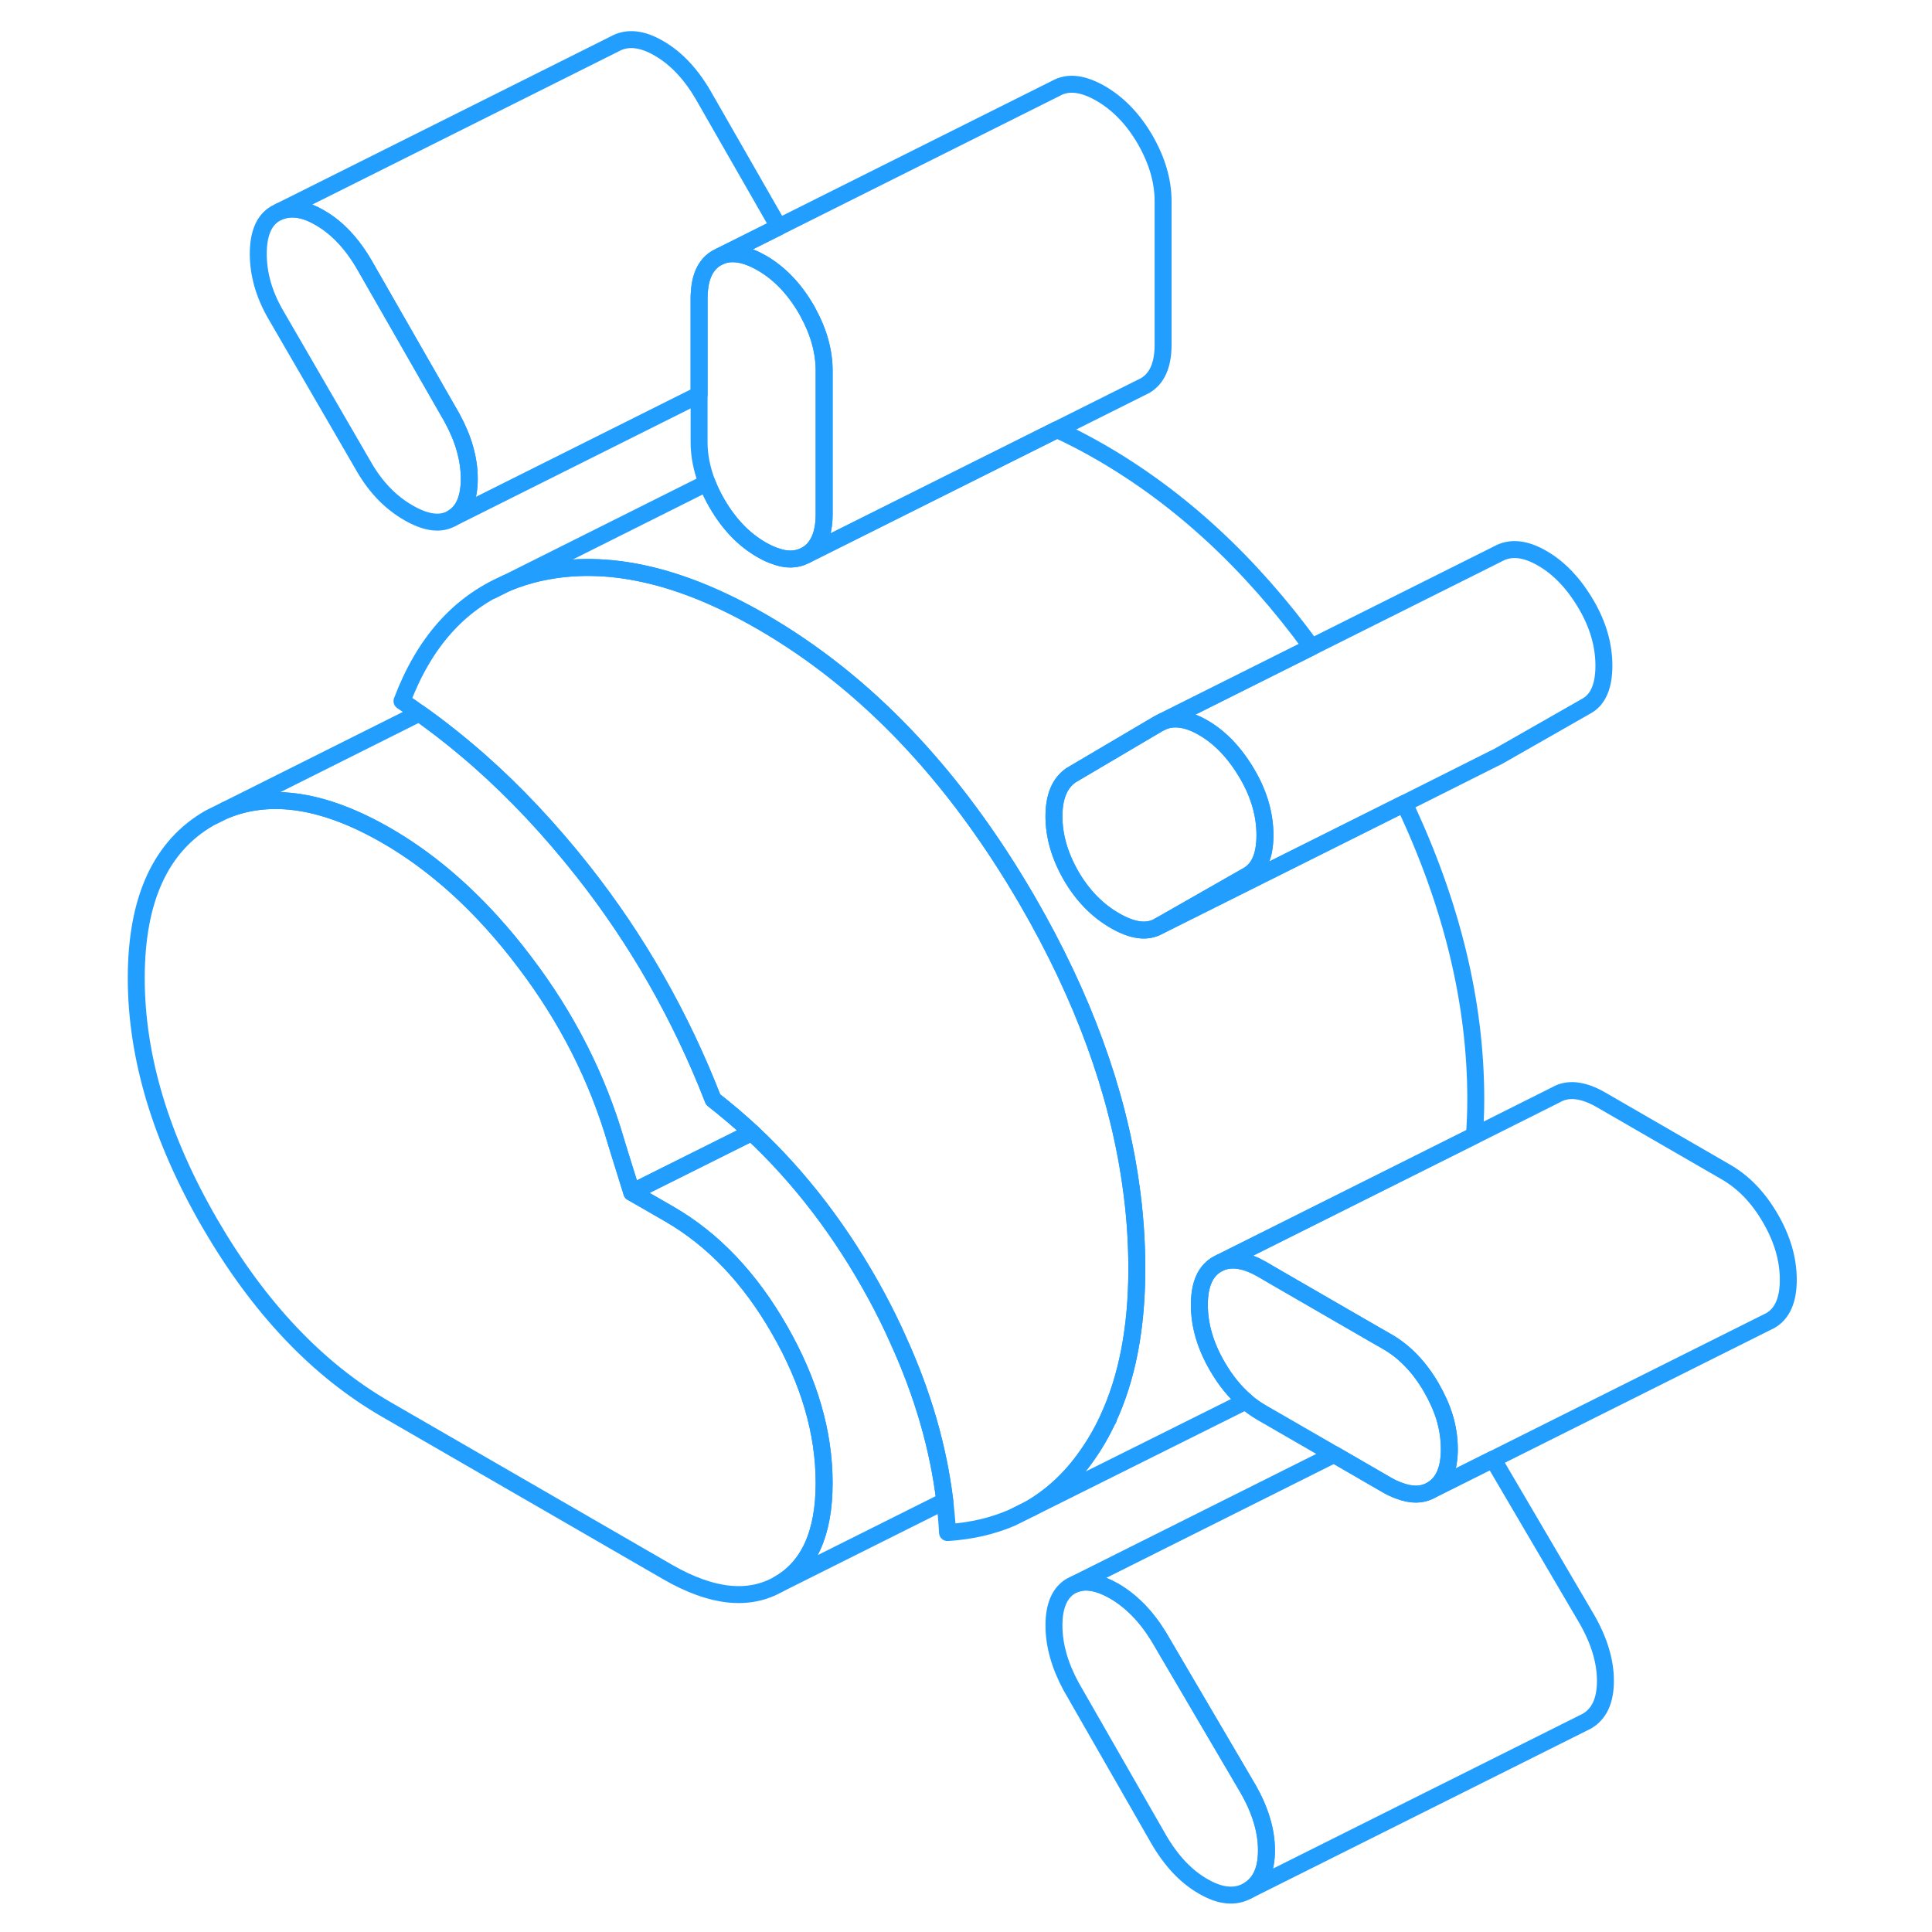 <svg width="48" height="48" viewBox="0 0 103 114" fill="none" xmlns="http://www.w3.org/2000/svg" stroke-width="1px" stroke-linecap="round" stroke-linejoin="round"><path d="M69.23 109.18C69.23 110.35 68.86 111.14 68.13 111.56C67.39 111.98 66.51 111.9 65.5 111.31C64.48 110.73 63.61 109.8 62.87 108.53L57.7 99.51C57.03 98.27 56.69 97.07 56.69 95.91C56.69 94.751 57.03 93.971 57.7 93.581L57.91 93.481C58.55 93.221 59.32 93.361 60.24 93.88C61.25 94.471 62.13 95.361 62.87 96.57L68.13 105.53C68.86 106.8 69.23 108.02 69.23 109.18Z" stroke="#229EFF" stroke-linejoin="round"/><path d="M22.19 28.251C22.19 29.421 21.85 30.191 21.17 30.581C20.5 30.971 19.64 30.861 18.59 30.251C17.55 29.651 16.69 28.761 16.01 27.601L10.75 18.531C10.08 17.361 9.74 16.181 9.74 14.981C9.74 13.781 10.08 12.991 10.75 12.601L10.99 12.481C11.68 12.201 12.48 12.321 13.38 12.851C14.39 13.431 15.27 14.361 16.01 15.641L21.17 24.651C21.85 25.891 22.19 27.091 22.19 28.251Z" stroke="#229EFF" stroke-linejoin="round"/><path d="M69.14 49.281C69.14 50.481 68.8 51.271 68.13 51.651L62.87 54.651C62.19 55.041 61.33 54.931 60.28 54.321C59.24 53.721 58.38 52.841 57.7 51.671C57.03 50.501 56.69 49.341 56.69 48.171C56.69 47.001 57.03 46.201 57.7 45.741L62.87 42.691L63.11 42.571C63.79 42.291 64.59 42.411 65.5 42.941C66.51 43.521 67.39 44.451 68.13 45.731C68.8 46.891 69.14 48.081 69.14 49.281Z" stroke="#229EFF" stroke-linejoin="round"/><path d="M43.13 87.501C43.13 90.461 42.24 92.451 40.45 93.471C38.67 94.491 36.49 94.251 33.9 92.761L17.3 83.171C13.24 80.831 9.77 77.161 6.88 72.181C3.99 67.191 2.54 62.371 2.54 57.711C2.54 53.051 3.99 49.911 6.88 48.261L7.79 47.811C10.49 46.701 13.66 47.201 17.3 49.301C19.5 50.571 21.57 52.271 23.52 54.421C24.18 55.151 24.83 55.931 25.46 56.771C27.95 60.041 29.75 63.581 30.86 67.401L31.05 68.021L31.78 70.361L34 71.641C36.58 73.131 38.75 75.411 40.5 78.471C42.25 81.521 43.13 84.531 43.13 87.501Z" stroke="#229EFF" stroke-linejoin="round"/><path d="M43.13 87.501C43.13 84.531 42.25 81.521 40.5 78.471C38.75 75.411 36.58 73.131 34 71.641L31.78 70.361L32.83 69.831L38.86 66.821C41.73 69.501 44.19 72.721 46.22 76.471C46.69 77.341 47.12 78.211 47.5 79.071C48.96 82.271 49.87 85.441 50.25 88.571L40.45 93.471C42.24 92.451 43.13 90.461 43.13 87.501Z" stroke="#229EFF" stroke-linejoin="round"/><path d="M89.23 99.181C89.23 100.351 88.86 101.141 88.13 101.561L87.89 101.681L68.13 111.561C68.86 111.141 69.23 110.351 69.23 109.181C69.23 108.011 68.86 106.801 68.13 105.531L62.87 96.571C62.13 95.361 61.25 94.471 60.24 93.881C59.32 93.361 58.55 93.221 57.91 93.481L73.22 85.821L76.33 87.621C76.57 87.761 76.81 87.871 77.03 87.951C77.78 88.241 78.42 88.231 78.96 87.921L82.58 86.111C82.67 86.261 82.77 86.411 82.87 86.571L88.13 95.531C88.86 96.801 89.23 98.021 89.23 99.181Z" stroke="#229EFF" stroke-linejoin="round"/><path d="M100.02 75.511C100.02 76.711 99.67 77.511 98.96 77.921L82.58 86.111L78.96 87.921C79.67 87.511 80.02 86.711 80.02 85.511C80.02 84.891 79.93 84.261 79.74 83.631C79.56 83.051 79.3 82.471 78.96 81.881C78.26 80.671 77.38 79.751 76.33 79.151L75.68 78.781L69.66 75.301L68.96 74.891C68.01 74.351 67.21 74.221 66.55 74.481L69.09 73.211L81.5 67.011L86.33 64.591C87.03 64.191 87.91 64.291 88.96 64.891L96.33 69.151C97.38 69.751 98.26 70.671 98.96 71.881C99.67 73.101 100.02 74.311 100.02 75.511Z" stroke="#229EFF" stroke-linejoin="round"/><path d="M89.14 39.281C89.14 40.481 88.8 41.271 88.13 41.651L82.87 44.651L82.66 44.751L77.36 47.411L62.87 54.651L68.13 51.651C68.8 51.271 69.14 50.481 69.14 49.281C69.14 48.081 68.8 46.891 68.13 45.731C67.39 44.451 66.51 43.521 65.5 42.941C64.59 42.411 63.79 42.291 63.11 42.571L71.89 38.181L82.87 32.691C83.61 32.271 84.48 32.351 85.5 32.941C86.51 33.521 87.39 34.451 88.13 35.731C88.8 36.891 89.14 38.081 89.14 39.281Z" stroke="#229EFF" stroke-linejoin="round"/><path d="M81.58 64.861C81.58 65.601 81.55 66.311 81.5 67.001L69.09 73.211L66.55 74.481L66.33 74.591C65.62 74.991 65.27 75.791 65.27 76.991C65.27 78.191 65.62 79.401 66.33 80.621C66.81 81.451 67.36 82.131 68 82.681L55.36 88.981C56.62 88.231 57.71 87.211 58.62 85.911C59.09 85.251 59.51 84.531 59.87 83.761L59.9 83.741C59.9 83.741 59.88 83.751 59.87 83.751C61.01 81.311 61.58 78.351 61.58 74.861C61.58 73.191 61.46 71.501 61.21 69.801C60.43 64.351 58.4 58.801 55.12 53.141C50.81 45.721 45.59 40.231 39.44 36.681C34.64 33.911 30.31 32.941 26.43 33.771C25.72 33.921 25.04 34.141 24.41 34.401L36.22 28.491C36.38 28.901 36.57 29.301 36.81 29.711C37.52 30.931 38.39 31.841 39.44 32.441C39.72 32.601 39.99 32.731 40.24 32.811C40.91 33.061 41.5 33.041 42 32.781L42.1 32.731L56.87 25.351C57.71 25.731 58.57 26.181 59.44 26.681C64.13 29.391 68.28 33.221 71.89 38.181L63.11 42.571L62.87 42.691L57.7 45.741C57.03 46.201 56.69 47.011 56.69 48.171C56.69 49.331 57.03 50.501 57.7 51.671C58.38 52.841 59.24 53.721 60.28 54.321C61.33 54.931 62.19 55.041 62.87 54.651L77.36 47.411C80.17 53.351 81.58 59.171 81.58 64.861Z" stroke="#229EFF" stroke-linejoin="round"/><path d="M40.45 13.391L37.03 15.101L36.81 15.211C36.19 15.561 35.84 16.221 35.77 17.181C35.76 17.321 35.75 17.461 35.75 17.611V23.291L21.17 30.581C21.85 30.191 22.19 29.421 22.19 28.251C22.19 27.081 21.85 25.891 21.17 24.651L16.01 15.641C15.27 14.361 14.39 13.431 13.38 12.851C12.48 12.321 11.68 12.201 10.99 12.481L30.75 2.601C31.49 2.181 32.37 2.261 33.38 2.851C34.39 3.431 35.27 4.361 36.01 5.641L40.45 13.391Z" stroke="#229EFF" stroke-linejoin="round"/><path d="M43.13 21.871V30.341C43.13 31.521 42.78 32.321 42.1 32.731L42 32.781C41.5 33.041 40.91 33.061 40.24 32.811C39.99 32.731 39.72 32.601 39.44 32.441C38.39 31.841 37.52 30.931 36.81 29.711C36.57 29.301 36.38 28.901 36.22 28.491C35.91 27.681 35.75 26.881 35.75 26.081V17.611C35.75 17.461 35.75 17.321 35.77 17.191C35.84 16.221 36.19 15.561 36.81 15.211L37.03 15.101C37.7 14.841 38.49 14.971 39.44 15.511C40.48 16.111 41.36 17.021 42.07 18.241C42.11 18.311 42.15 18.371 42.18 18.441C42.81 19.591 43.13 20.741 43.13 21.871Z" stroke="#229EFF" stroke-linejoin="round"/><path d="M63.13 11.871V20.341C63.13 21.541 62.77 22.341 62.07 22.751L61.85 22.861L56.87 25.351L42.1 32.731C42.78 32.321 43.13 31.521 43.13 30.341V21.871C43.13 20.741 42.81 19.591 42.18 18.441C42.15 18.371 42.11 18.311 42.07 18.241C41.36 17.021 40.48 16.111 39.44 15.511C38.49 14.971 37.7 14.841 37.03 15.101L40.45 13.391L56.81 5.211C57.52 4.811 58.39 4.911 59.44 5.511C60.48 6.111 61.36 7.021 62.07 8.241C62.77 9.461 63.13 10.671 63.13 11.871Z" stroke="#229EFF" stroke-linejoin="round"/><path d="M24.37 34.421L23.56 34.831" stroke="#229EFF" stroke-linejoin="round"/><path d="M80.02 85.511C80.02 86.711 79.67 87.511 78.96 87.921C78.42 88.231 77.78 88.241 77.03 87.951C76.81 87.871 76.57 87.761 76.33 87.621L73.22 85.821L68.96 83.361C68.62 83.161 68.3 82.941 68 82.681C67.36 82.131 66.81 81.451 66.33 80.621C65.62 79.401 65.27 78.191 65.27 76.991C65.27 75.791 65.62 74.991 66.33 74.591L66.55 74.481C67.21 74.221 68.01 74.351 68.96 74.891L69.66 75.301L75.68 78.781L76.33 79.151C77.38 79.751 78.26 80.671 78.96 81.881C79.3 82.471 79.56 83.051 79.74 83.631C79.93 84.261 80.02 84.891 80.02 85.511Z" stroke="#229EFF" stroke-linejoin="round"/><path d="M61.58 74.861C61.58 78.351 61.01 81.311 59.87 83.751C59.51 84.531 59.09 85.251 58.62 85.911C57.71 87.211 56.62 88.231 55.36 88.981L54.22 89.551C53.07 90.051 51.8 90.341 50.41 90.431C50.38 89.811 50.32 89.191 50.25 88.571C49.87 85.441 48.96 82.271 47.5 79.071C47.12 78.211 46.69 77.341 46.22 76.471C44.19 72.721 41.73 69.501 38.86 66.821C38.13 66.141 37.36 65.491 36.58 64.881C34.67 59.971 32.11 55.471 28.88 51.381C26.95 48.941 24.91 46.761 22.75 44.861C21.61 43.861 20.44 42.931 19.24 42.081C18.9 41.831 18.56 41.601 18.22 41.371C19.52 37.931 21.57 35.621 24.37 34.421L24.41 34.401C25.04 34.141 25.72 33.921 26.43 33.771C30.31 32.941 34.64 33.911 39.44 36.681C45.59 40.231 50.81 45.721 55.12 53.141C58.4 58.801 60.43 64.351 61.21 69.801C61.46 71.501 61.58 73.191 61.58 74.861Z" stroke="#229EFF" stroke-linejoin="round"/><path d="M38.86 66.821L32.83 69.831L31.78 70.361L31.05 68.021L30.86 67.401C29.75 63.581 27.95 60.041 25.46 56.771C24.83 55.931 24.18 55.151 23.52 54.421C21.57 52.271 19.5 50.571 17.3 49.301C13.66 47.201 10.49 46.701 7.79 47.811L19.24 42.081C20.44 42.931 21.61 43.861 22.75 44.861C24.91 46.761 26.95 48.941 28.88 51.381C32.11 55.471 34.67 59.971 36.58 64.881C37.36 65.491 38.13 66.141 38.86 66.821Z" stroke="#229EFF" stroke-linejoin="round"/></svg>